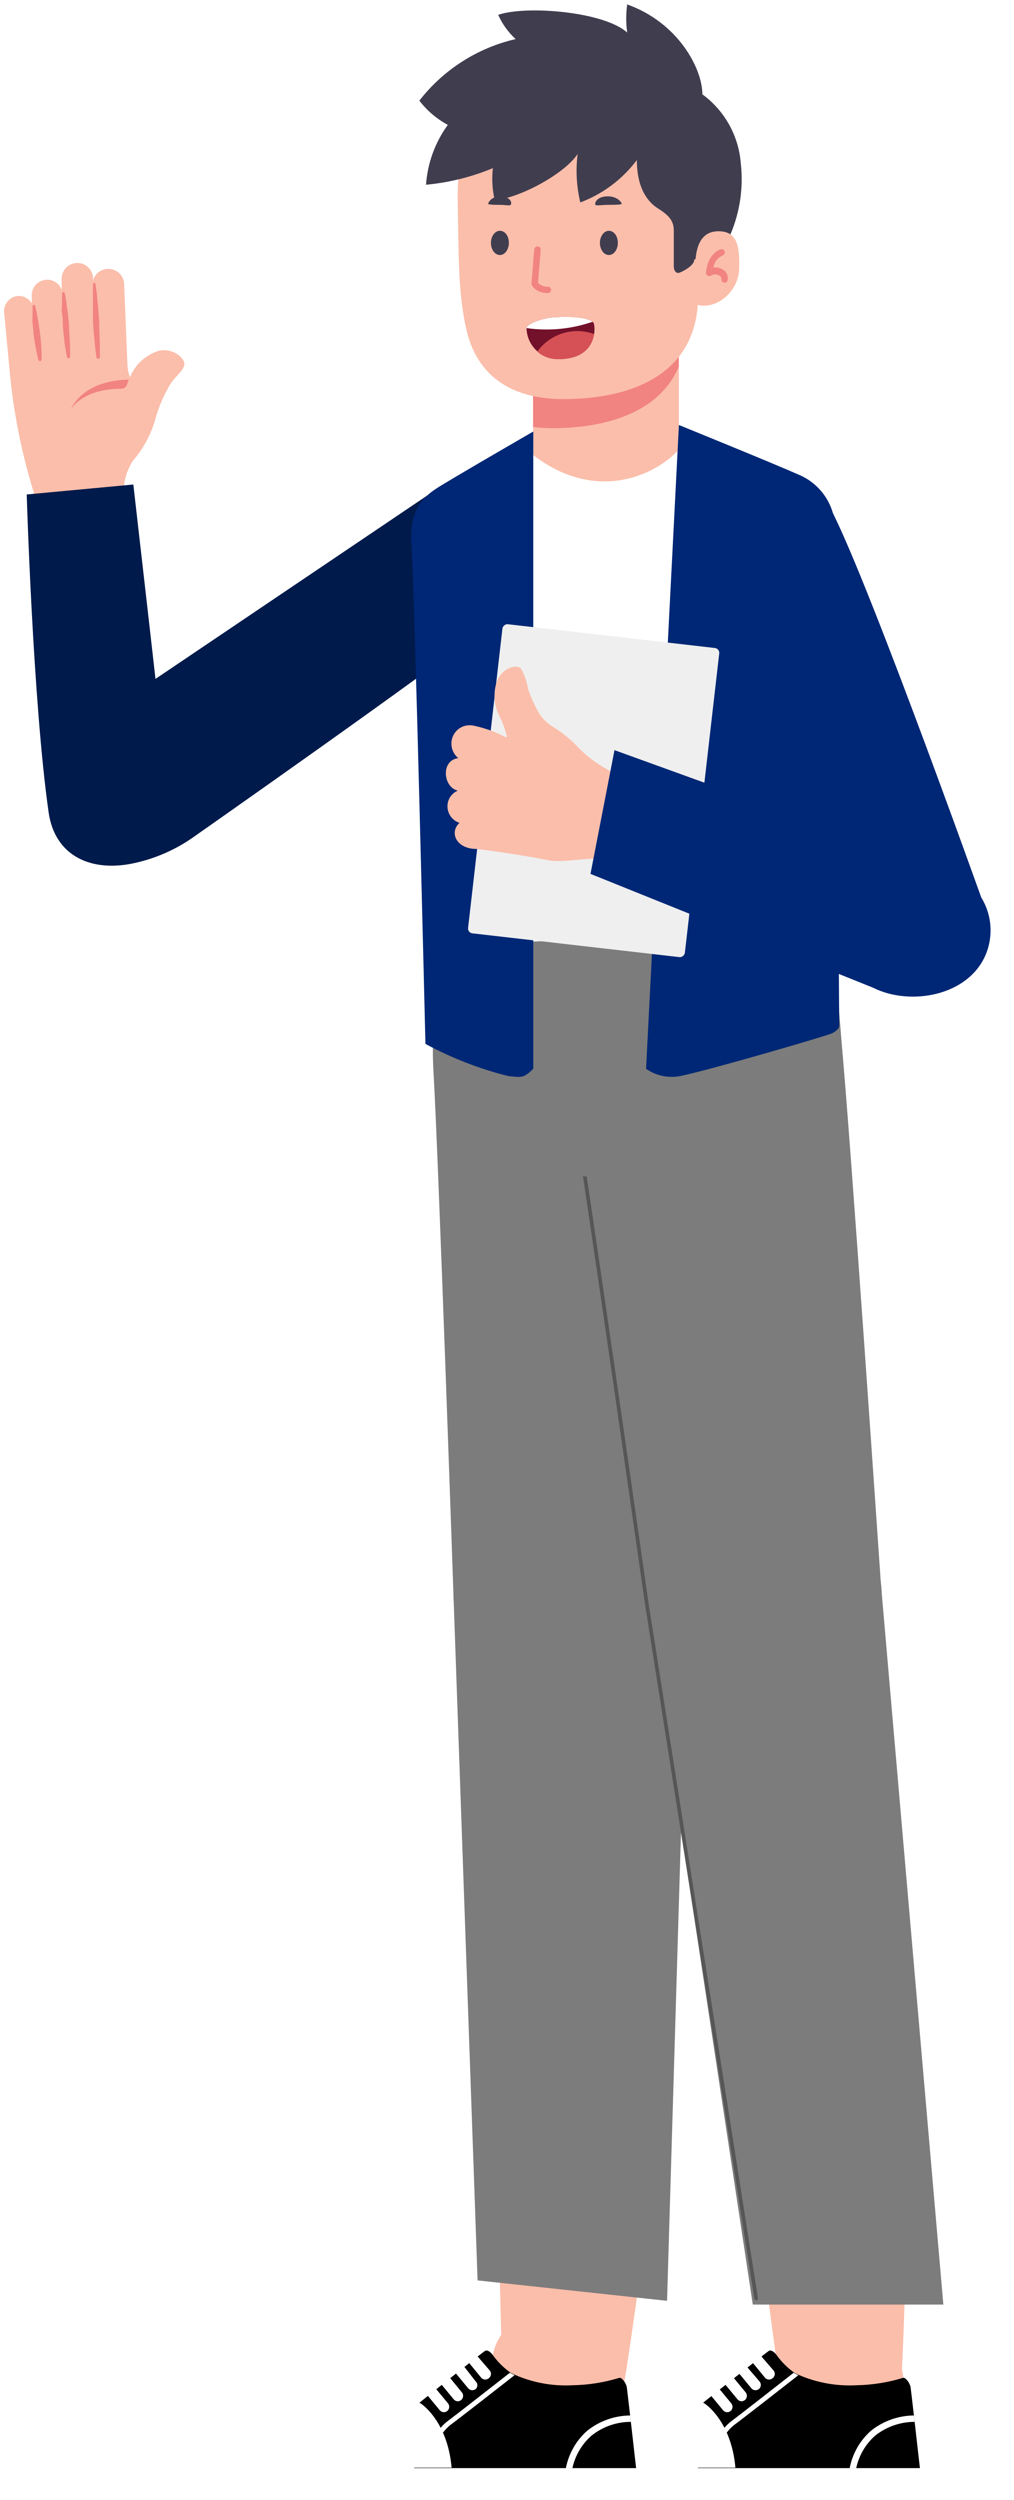<svg width="209" height="515" viewBox="0 0 209 515" fill="none" xmlns="http://www.w3.org/2000/svg">
<path d="M109.874 68.235H139.928V103.581H109.874V68.235Z" fill="#FBBEAA"/>
<path d="M139.812 68.235H109.88V87.955C111.187 88.117 112.503 88.201 113.821 88.204C124.147 88.204 135.696 85.384 139.912 75.524L139.812 68.235Z" fill="#F18380"/>
<path d="M94.346 42C94.57 52.209 94.346 60.272 96.168 68.06C97.99 75.848 103.656 82.213 116.137 82.213C128.618 82.213 142.847 78.145 143.845 62.544C145.892 60.322 149.212 52.409 149.337 43.547C149.462 34.686 148.788 15.94 128.568 13.069C108.349 10.198 93.771 17.612 94.346 42Z" fill="#FBBEAA"/>
<path d="M104.882 50.037C104.882 51.41 104.058 52.533 103.035 52.533C102.011 52.533 101.187 51.41 101.187 50.037C101.187 48.664 102.011 47.541 103.035 47.541C104.058 47.541 104.882 48.565 104.882 50.037Z" fill="#403D4F"/>
<path d="M127.345 50.037C127.345 51.41 126.521 52.533 125.498 52.533C124.475 52.533 123.651 51.41 123.651 50.037C123.651 48.664 124.5 47.541 125.498 47.541C126.496 47.541 127.345 48.565 127.345 50.037Z" fill="#403D4F"/>
<path d="M122.729 42.199C122.929 42.424 124.227 42.199 125.225 42.199C126.224 42.199 128.146 42.199 128.146 41.975C128.146 41.75 127.197 40.202 124.701 40.477C123.004 40.677 122.505 41.8 122.729 42.199Z" fill="#403D4F"/>
<path d="M105.256 42.199C105.106 42.424 103.983 42.199 103.109 42.199C102.236 42.199 100.613 42.199 100.613 41.975C100.613 41.75 101.412 40.202 103.534 40.477C105.256 40.677 105.581 41.8 105.256 42.199Z" fill="#403D4F"/>
<path d="M112.743 60.372C110.995 60.372 109.597 59.223 109.547 58.4L110.122 51.36C110.141 51.186 110.227 51.026 110.362 50.914C110.497 50.802 110.671 50.747 110.846 50.761C110.931 50.768 111.014 50.791 111.09 50.829C111.167 50.868 111.235 50.921 111.29 50.986C111.346 51.051 111.388 51.127 111.415 51.208C111.441 51.289 111.451 51.375 111.445 51.46L110.895 58.25C111.148 58.523 111.458 58.737 111.803 58.875C112.149 59.014 112.521 59.073 112.892 59.049C112.98 59.042 113.067 59.053 113.15 59.081C113.233 59.109 113.31 59.153 113.375 59.212C113.44 59.27 113.493 59.341 113.53 59.42C113.567 59.499 113.588 59.585 113.591 59.673C113.595 59.761 113.581 59.85 113.55 59.933C113.519 60.016 113.472 60.092 113.412 60.157C113.351 60.222 113.279 60.274 113.198 60.311C113.118 60.348 113.031 60.368 112.942 60.372H112.743Z" fill="#F18380"/>
<path d="M114.167 65.363C112.07 65.488 108.551 66.661 108.526 67.585C108.559 69.3 109.266 70.933 110.495 72.129C111.724 73.325 113.376 73.989 115.091 73.975C122.779 73.975 122.754 68.034 122.43 66.736C122.105 65.438 118.061 65.114 114.167 65.363Z" fill="#73102A"/>
<path d="M122.453 68.809C120.373 68.055 118.105 68.001 115.992 68.655C113.879 69.308 112.037 70.633 110.745 72.428C111.939 73.486 113.495 74.041 115.089 73.976C120.531 73.976 122.103 71.03 122.453 68.809Z" fill="#D65155"/>
<path d="M122.127 66.287C121.054 65.364 117.534 65.139 114.165 65.364C112.093 65.489 108.598 66.637 108.523 67.585C113.097 68.234 117.759 67.789 122.127 66.287Z" fill="white"/>
<path d="M131.266 32.963C131.266 39.104 133.762 41.775 135.634 42.948C137.506 44.121 138.879 45.294 138.879 47.416V54.905C138.879 55.754 139.378 56.403 140.027 56.178C140.676 55.953 143.098 54.73 143.098 53.507L150.586 48.215C152.534 43.601 153.256 38.562 152.683 33.587C152.46 30.798 151.638 28.089 150.272 25.646C148.907 23.204 147.03 21.085 144.77 19.434C144.77 14.117 139.778 4.656 129.269 0.912C129.012 2.834 129.012 4.781 129.269 6.703C124.501 2.385 108.45 1.062 102.684 3.059C103.53 4.95 104.753 6.649 106.279 8.051C98.402 9.87 91.394 14.349 86.434 20.732C88.014 22.792 90.013 24.494 92.3 25.724C89.677 29.333 88.12 33.605 87.807 38.056C92.546 37.617 97.192 36.464 101.586 34.636C101.34 36.83 101.467 39.049 101.96 41.201C106.953 40.901 116.388 35.809 119.059 31.715C118.641 35.049 118.827 38.432 119.608 41.7C124.249 39.961 128.294 36.929 131.266 32.963Z" fill="#403D4F"/>
<path d="M143.323 54.78C143.323 51.934 143.897 47.741 147.916 47.641C151.935 47.541 152.484 50.587 152.359 55.379C152.235 60.172 147.367 64.241 143.099 62.593L143.323 54.78Z" fill="#FBBEAA"/>
<path d="M149.239 58.225C149.067 58.188 148.915 58.089 148.813 57.945C148.711 57.802 148.668 57.625 148.69 57.451C148.69 57.313 148.652 57.178 148.582 57.06C148.512 56.941 148.411 56.843 148.291 56.777C148.031 56.607 147.727 56.517 147.417 56.517C147.107 56.517 146.803 56.607 146.543 56.777C146.437 56.838 146.317 56.87 146.194 56.87C146.071 56.87 145.951 56.838 145.844 56.777C145.736 56.715 145.648 56.623 145.59 56.513C145.533 56.402 145.508 56.277 145.52 56.153C145.894 52.134 148.44 51.385 148.54 51.36C148.626 51.334 148.715 51.325 148.804 51.335C148.893 51.345 148.978 51.373 149.056 51.418C149.133 51.462 149.2 51.522 149.253 51.594C149.306 51.666 149.344 51.748 149.364 51.834C149.41 52 149.389 52.177 149.305 52.327C149.22 52.476 149.08 52.587 148.915 52.633C148.419 52.863 147.986 53.21 147.656 53.645C147.325 54.08 147.106 54.59 147.018 55.129C147.702 55.018 148.403 55.16 148.99 55.529C149.336 55.724 149.616 56.019 149.794 56.375C149.972 56.73 150.04 57.131 149.988 57.526C149.997 57.624 149.983 57.723 149.948 57.816C149.913 57.908 149.857 57.991 149.785 58.058C149.712 58.126 149.626 58.176 149.531 58.205C149.437 58.233 149.337 58.24 149.239 58.225Z" fill="#F18380"/>
<path d="M169.79 102.429C175.452 109.708 202.732 186.218 202.732 186.218C172.4 176.512 187.475 172.792 170.979 175.567C170.979 175.567 145.205 120.87 144.479 116.875C143.721 113.726 144.061 110.413 145.443 107.483C146.825 104.554 149.166 102.185 152.079 100.768C160.197 96.617 164.128 95.149 169.79 102.429Z" fill="#002776"/>
<path d="M25.508 101.869C25.396 99.414 26.053 96.985 27.388 94.922C29.444 92.538 30.983 89.756 31.911 86.749C32.624 83.957 33.764 81.292 35.289 78.848C36.379 77.35 38.013 76.124 38.013 74.98C38.013 73.835 35.834 71.629 32.728 72.255C31.398 72.669 30.175 73.373 29.149 74.315C28.122 75.257 27.316 76.414 26.789 77.704C26.491 76.918 26.317 76.091 26.271 75.252L25.59 58.552C25.58 58.119 25.483 57.692 25.305 57.297C25.127 56.903 24.872 56.547 24.554 56.253C24.237 55.958 23.864 55.73 23.457 55.582C23.05 55.434 22.617 55.37 22.185 55.392C21.496 55.421 20.834 55.665 20.292 56.09C19.749 56.516 19.354 57.1 19.161 57.762V56.999C19.056 56.187 18.648 55.445 18.019 54.921C17.389 54.398 16.585 54.132 15.768 54.177C14.951 54.222 14.181 54.574 13.612 55.163C13.044 55.752 12.72 56.535 12.704 57.353V59.669C12.431 58.955 11.911 58.363 11.238 58C10.565 57.638 9.784 57.529 9.038 57.694C8.292 57.86 7.63 58.287 7.173 58.9C6.715 59.512 6.493 60.269 6.547 61.031V62.502C6.254 61.987 5.817 61.568 5.29 61.297C4.762 61.026 4.167 60.915 3.578 60.976C2.77 61.079 2.034 61.492 1.526 62.127C1.017 62.763 0.776 63.571 0.853 64.382L2.188 78.467C3.063 86.407 4.705 94.245 7.092 101.869C7.121 103.142 7.416 104.394 7.958 105.546C8.5 106.699 9.277 107.725 10.239 108.559C11.201 109.392 12.327 110.016 13.545 110.388C14.762 110.761 16.044 110.875 17.308 110.723C18.452 110.761 19.591 110.553 20.647 110.112C21.704 109.671 22.653 109.009 23.431 108.169C24.209 107.329 24.797 106.332 25.155 105.245C25.514 104.158 25.634 103.006 25.508 101.869Z" fill="#FBBEAA"/>
<path d="M24.963 80.074C25.999 80.074 26.08 79.421 26.544 78.222C24.228 78.222 17.499 78.658 14.556 84.324C17.526 80.238 23.22 80.074 24.963 80.074ZM19.678 58.525C19.678 58.525 19.842 59.478 20.005 60.868C20.005 61.576 20.169 62.421 20.223 63.292C20.278 64.164 20.359 65.118 20.441 66.017C20.441 67.924 20.577 69.803 20.577 71.22C20.577 72.637 20.577 73.59 20.577 73.59C20.577 73.636 20.568 73.681 20.55 73.722C20.532 73.764 20.505 73.801 20.472 73.832C20.439 73.862 20.399 73.886 20.357 73.901C20.314 73.915 20.268 73.921 20.223 73.917C20.146 73.913 20.073 73.885 20.014 73.836C19.955 73.787 19.914 73.72 19.896 73.645C19.896 73.645 19.733 72.691 19.596 71.275C19.46 69.858 19.242 67.978 19.16 66.098C19.16 65.145 19.16 64.191 19.16 63.374C19.16 62.557 19.16 61.658 19.16 60.95C19.16 59.506 19.16 58.579 19.16 58.579C19.16 58.534 19.17 58.489 19.188 58.448C19.206 58.406 19.232 58.369 19.266 58.338C19.299 58.307 19.338 58.284 19.381 58.269C19.424 58.254 19.47 58.249 19.515 58.252C19.567 58.282 19.61 58.326 19.639 58.379C19.668 58.432 19.681 58.492 19.678 58.552V58.525ZM13.358 60.432C13.358 60.432 13.521 61.249 13.712 62.448C13.712 63.074 13.903 63.783 13.984 64.546C14.066 65.308 14.148 66.126 14.229 66.943C14.229 68.578 14.42 70.212 14.447 71.438C14.475 72.664 14.447 73.509 14.447 73.509C14.444 73.552 14.432 73.594 14.412 73.632C14.393 73.67 14.366 73.704 14.333 73.732C14.3 73.76 14.262 73.781 14.221 73.794C14.18 73.807 14.136 73.812 14.093 73.808C14.02 73.803 13.951 73.774 13.896 73.724C13.842 73.675 13.806 73.608 13.794 73.536C13.794 73.536 13.63 72.719 13.439 71.52C13.249 70.321 13.085 68.659 12.949 67.052C12.949 66.235 12.949 65.417 12.786 64.655C12.622 63.892 12.786 63.156 12.786 62.53C12.786 61.304 12.786 60.486 12.786 60.486C12.786 60.441 12.795 60.396 12.813 60.355C12.831 60.313 12.857 60.276 12.891 60.245C12.924 60.214 12.963 60.191 13.006 60.176C13.049 60.161 13.095 60.156 13.14 60.159C13.2 60.184 13.253 60.226 13.291 60.279C13.329 60.331 13.353 60.394 13.358 60.459V60.432ZM7.255 63.02C7.255 63.02 7.419 63.701 7.637 64.736C7.637 65.227 7.855 65.826 7.936 66.48C8.018 67.134 8.127 67.815 8.236 68.496C8.427 69.885 8.508 71.22 8.563 72.31C8.617 73.4 8.563 74.053 8.563 74.053C8.563 74.099 8.554 74.144 8.536 74.185C8.518 74.227 8.491 74.264 8.458 74.295C8.424 74.326 8.385 74.349 8.342 74.364C8.299 74.379 8.254 74.384 8.209 74.38C8.139 74.377 8.073 74.351 8.019 74.307C7.965 74.263 7.926 74.203 7.909 74.135C7.909 74.135 7.718 73.454 7.528 72.446C7.337 71.438 7.065 70.022 6.901 68.659C6.901 67.951 6.765 67.27 6.71 66.616C6.656 65.962 6.71 65.363 6.71 64.845C6.71 63.81 6.71 63.102 6.71 63.102C6.71 63.056 6.719 63.011 6.738 62.97C6.756 62.928 6.782 62.891 6.816 62.86C6.849 62.83 6.888 62.806 6.931 62.791C6.974 62.777 7.019 62.771 7.065 62.775C7.115 62.803 7.158 62.842 7.191 62.889C7.224 62.936 7.246 62.99 7.255 63.047V63.02Z" fill="#F18380"/>
<path d="M91.419 99.806L32.044 139.851C32.294 141.9 27.482 99.806 27.482 99.806L5.505 101.857C5.505 101.857 6.789 144.714 10.023 167.348C11.307 176.33 18.783 179.736 27.648 177.802C32.026 176.847 36.146 175.051 39.813 172.477C55.569 161.418 99.774 130.267 103.388 126.348C109.624 119.587 109.624 114.522 106.04 108.956C102.457 103.39 94.788 98.97 91.419 99.806Z" fill="#001A4B"/>
<path d="M141.846 327.685C141.925 334.101 139.452 340.287 134.971 344.88C130.489 349.473 124.367 352.098 117.951 352.177C111.534 352.256 105.349 349.783 100.756 345.302C96.162 340.821 93.537 334.699 93.458 328.282C93.458 328.282 90.397 238.975 89.351 220.879C88.306 202.784 93.035 188.272 113.396 186.182C134.503 184.016 145.753 200.519 145.753 215.851C145.753 231.184 141.846 327.685 141.846 327.685Z" fill="#7C7C7C"/>
<path d="M181.547 325.968C181.961 329.139 181.743 332.361 180.905 335.448C180.067 338.534 178.624 341.424 176.662 343.95C174.7 346.475 172.256 348.587 169.472 350.162C166.689 351.737 163.62 352.745 160.445 353.126C157.269 353.508 154.049 353.256 150.972 352.386C147.894 351.515 145.02 350.043 142.515 348.054C140.01 346.066 137.924 343.6 136.378 340.8C134.832 338 133.856 334.921 133.508 331.742C133.508 331.742 120.913 243.281 117.926 225.409C114.939 207.538 118.1 192.579 138.112 188.322C158.871 183.917 171.839 199.125 173.407 214.358C174.975 229.591 181.547 325.968 181.547 325.968Z" fill="#7C7C7C"/>
<path d="M102.12 432.922C102.12 432.922 103.314 483.674 103.613 491.266C103.912 498.858 108.716 500.924 116.457 501.596C124.198 502.268 127.458 496.12 128.553 491.241C129.649 486.363 136.27 436.606 136.27 436.606L102.12 432.922Z" fill="#FBBEAA"/>
<path d="M102.991 468.317L131.54 471.378C133.756 455.672 136.27 436.531 136.27 436.531L102.12 432.847C102.12 432.847 102.568 451.864 102.991 468.317Z" fill="#F18380"/>
<path d="M141.846 327.685C141.806 324.508 141.142 321.369 139.89 318.449C138.638 315.529 136.823 312.884 134.548 310.665C132.274 308.446 129.585 306.697 126.635 305.517C123.684 304.338 120.531 303.751 117.353 303.79C114.176 303.829 111.038 304.494 108.118 305.746C105.197 306.998 102.552 308.813 100.333 311.087C98.115 313.362 96.365 316.051 95.186 319.001C94.006 321.951 93.419 325.105 93.458 328.282L98.436 469.742L137.49 473.949L141.846 327.685Z" fill="#7C7C7C"/>
<path d="M153.22 434.864C153.22 434.864 159.841 485.193 160.936 492.685C162.032 500.177 167.035 501.77 174.825 501.596C182.616 501.422 185.18 494.975 185.752 490.022C186.325 485.068 187.569 434.864 187.569 434.864H153.22Z" fill="#FBBEAA"/>
<path d="M157.999 469.96H186.723C187.221 454.129 187.694 434.864 187.694 434.864H153.22C153.22 434.864 155.709 453.632 157.999 469.96Z" fill="#F18380"/>
<path d="M181.546 325.968C180.72 319.649 177.433 313.911 172.401 310.001C167.368 306.091 160.997 304.324 154.669 305.085C148.342 305.845 142.57 309.072 138.608 314.063C134.646 319.054 132.813 325.407 133.507 331.742L155.162 474.72H194.439L181.546 325.968Z" fill="#7C7C7C"/>
<path d="M133.532 331.742L155.859 473.476" stroke="#565656" stroke-width="0.75" stroke-miterlimit="10" stroke-linecap="round"/>
<path d="M133.507 331.742C133.507 331.742 120.913 243.281 117.926 225.41" stroke="#565656" stroke-width="0.75" stroke-miterlimit="10" stroke-linecap="round"/>
<path d="M172.212 475.859C169.389 475.656 166.59 476.497 164.346 478.223C162.102 479.948 160.57 482.437 160.04 485.217L147.047 498.534V506.823H188.689C188.689 506.823 186.599 491.888 186.001 488.528C185.404 485.168 183.388 475.859 172.212 475.859Z" fill="#FBBEAA"/>
<path d="M160.066 485.118C159.593 484.471 158.921 483.973 158.448 484.272C157.975 484.57 145.405 494.527 144.808 495.024C144.44 495.37 144.162 495.8 143.997 496.277C143.832 496.754 143.786 497.263 143.862 497.762V508.44H189.611C189.611 508.44 187.819 492.66 187.694 491.789C187.57 490.917 186.699 489.772 186.201 489.797C183.061 490.759 179.802 491.279 176.518 491.341C172.154 491.572 167.801 490.717 163.849 488.851C162.384 487.832 161.104 486.57 160.066 485.118Z" fill="black"/>
<path d="M151.379 499.479C153.594 497.837 161.559 491.614 164.546 489.274L163.849 488.926C163.755 488.885 163.67 488.826 163.6 488.751C160.414 491.241 152.922 497.115 150.781 498.708C148.972 500.094 147.732 502.095 147.297 504.333L148.267 504.482C148.678 502.498 149.781 500.725 151.379 499.479Z" fill="white"/>
<path d="M188.366 497.563C185.142 497.596 182.022 498.709 179.505 500.724C177.23 502.74 175.689 505.454 175.124 508.44H176.469C177.018 505.852 178.378 503.507 180.352 501.745C182.668 499.89 185.548 498.88 188.516 498.882L188.366 497.563Z" fill="white"/>
<path d="M136.469 508.416H189.611C189.982 508.416 190.283 508.717 190.283 509.088V514.24C190.283 514.611 189.982 514.912 189.611 514.912H136.469C136.098 514.912 135.797 514.611 135.797 514.24V509.088C135.797 508.717 136.098 508.416 136.469 508.416Z" fill="white"/>
<path d="M144.932 494.925C144.459 494.725 142.145 495.397 139.133 498.359C137.879 499.656 136.976 501.25 136.51 502.992C136.044 504.734 136.03 506.567 136.47 508.316H151.578C150.732 498.758 145.405 495.124 144.932 494.925Z" fill="white"/>
<path d="M150.731 495.074C150.918 495.303 151.007 495.596 150.979 495.889C150.951 496.183 150.808 496.453 150.582 496.642C150.471 496.734 150.343 496.803 150.205 496.845C150.067 496.887 149.923 496.902 149.779 496.888C149.636 496.874 149.497 496.832 149.37 496.764C149.243 496.696 149.13 496.604 149.039 496.493L146.55 493.481C146.363 493.253 146.274 492.96 146.302 492.667C146.33 492.373 146.473 492.102 146.699 491.913C146.809 491.818 146.936 491.747 147.075 491.703C147.213 491.659 147.358 491.643 147.503 491.657C147.647 491.671 147.787 491.714 147.914 491.784C148.041 491.854 148.153 491.948 148.242 492.063L150.731 495.074Z" fill="white"/>
<path d="M153.693 492.809C153.88 493.037 153.969 493.33 153.941 493.623C153.913 493.917 153.77 494.188 153.544 494.377C153.434 494.472 153.306 494.543 153.168 494.587C153.03 494.631 152.885 494.647 152.74 494.633C152.596 494.619 152.456 494.576 152.329 494.506C152.202 494.436 152.09 494.342 152.001 494.227L149.512 491.216C149.331 490.985 149.246 490.694 149.274 490.402C149.302 490.11 149.44 489.84 149.661 489.648C149.771 489.553 149.898 489.481 150.036 489.437C150.175 489.393 150.32 489.377 150.465 489.391C150.609 489.405 150.749 489.449 150.876 489.518C151.003 489.588 151.115 489.683 151.204 489.797L153.693 492.809Z" fill="white"/>
<path d="M156.556 490.569C156.744 490.79 156.836 491.077 156.813 491.366C156.79 491.656 156.652 491.924 156.431 492.112C156.203 492.299 155.91 492.388 155.616 492.36C155.323 492.332 155.052 492.189 154.863 491.963L152.374 488.951C152.269 488.849 152.186 488.727 152.13 488.593C152.073 488.458 152.044 488.313 152.044 488.167C152.044 488.021 152.073 487.876 152.13 487.742C152.186 487.607 152.269 487.485 152.374 487.383C152.605 487.203 152.896 487.117 153.188 487.145C153.48 487.173 153.75 487.312 153.942 487.532L156.556 490.569Z" fill="white"/>
<path d="M159.443 488.304C159.535 488.415 159.603 488.543 159.645 488.681C159.688 488.819 159.702 488.963 159.688 489.107C159.674 489.25 159.632 489.389 159.565 489.516C159.497 489.643 159.405 489.756 159.294 489.847C159.084 490.053 158.803 490.168 158.509 490.168C158.216 490.168 157.935 490.053 157.725 489.847L155.236 486.811C155.05 486.582 154.961 486.289 154.989 485.996C155.017 485.702 155.159 485.432 155.386 485.243C155.497 485.151 155.625 485.082 155.763 485.04C155.9 484.998 156.045 484.983 156.188 484.997C156.332 485.011 156.471 485.053 156.598 485.121C156.725 485.189 156.838 485.281 156.929 485.392L159.443 488.304Z" fill="white"/>
<path d="M113.719 475.859C110.896 475.656 108.097 476.497 105.853 478.223C103.609 479.948 102.077 482.437 101.548 485.217L88.58 498.534V506.823H130.197C130.197 506.823 128.131 491.888 127.509 488.528C126.886 485.168 124.895 475.859 113.719 475.859Z" fill="#FBBEAA"/>
<path d="M101.573 485.118C101.1 484.471 100.452 483.973 99.955 484.272C99.457 484.57 86.912 494.527 86.34 495.024C85.767 495.522 85.369 496.144 85.369 497.762V508.44H131.118C131.118 508.44 129.326 492.66 129.201 491.789C129.077 490.917 128.205 489.772 127.708 489.797C124.568 490.759 121.309 491.279 118.025 491.341C113.669 491.576 109.323 490.721 105.381 488.851C103.904 487.838 102.615 486.574 101.573 485.118Z" fill="black"/>
<path d="M92.886 499.479C95.101 497.837 103.066 491.614 106.053 489.274L105.381 488.926C105.28 488.886 105.187 488.827 105.107 488.751C101.921 491.241 94.429 497.115 92.289 498.708C90.479 500.094 89.24 502.095 88.804 504.333L89.775 504.482C90.198 502.503 91.298 500.734 92.886 499.479Z" fill="white"/>
<path d="M129.874 497.563C126.649 497.596 123.529 498.709 121.013 500.724C118.738 502.74 117.197 505.454 116.632 508.44H117.976C118.532 505.849 119.901 503.504 121.884 501.745C124.189 499.886 127.062 498.875 130.023 498.882L129.874 497.563Z" fill="white"/>
<path d="M77.977 508.416H131.118C131.489 508.416 131.79 508.717 131.79 509.088V514.24C131.79 514.611 131.489 514.912 131.118 514.912H77.977C77.605 514.912 77.305 514.611 77.305 514.24V509.088C77.305 508.717 77.605 508.416 77.977 508.416Z" fill="white"/>
<path d="M86.439 494.925C85.966 494.725 83.651 495.397 80.64 498.359C79.386 499.656 78.483 501.25 78.017 502.992C77.551 504.734 77.537 506.567 77.976 508.316H93.085C92.239 498.758 86.912 495.124 86.439 494.925Z" fill="white"/>
<path d="M92.339 495.074C92.525 495.303 92.614 495.596 92.586 495.889C92.558 496.183 92.416 496.453 92.189 496.642C92.078 496.734 91.95 496.803 91.812 496.845C91.675 496.887 91.53 496.902 91.387 496.888C91.243 496.874 91.104 496.832 90.977 496.764C90.85 496.696 90.737 496.604 90.646 496.493L88.157 493.481C87.977 493.25 87.891 492.959 87.919 492.667C87.947 492.376 88.086 492.106 88.306 491.913C88.416 491.818 88.544 491.747 88.682 491.703C88.82 491.659 88.966 491.643 89.11 491.657C89.254 491.671 89.394 491.714 89.521 491.784C89.649 491.854 89.76 491.948 89.85 492.063L92.339 495.074Z" fill="white"/>
<path d="M95.201 492.809C95.387 493.037 95.476 493.33 95.448 493.624C95.42 493.917 95.278 494.188 95.051 494.377C94.942 494.472 94.814 494.544 94.676 494.588C94.537 494.632 94.392 494.647 94.248 494.633C94.103 494.619 93.963 494.576 93.836 494.506C93.709 494.437 93.597 494.342 93.508 494.228L91.019 491.216C90.838 490.985 90.753 490.694 90.781 490.402C90.809 490.11 90.947 489.84 91.168 489.648C91.397 489.461 91.689 489.372 91.983 489.4C92.277 489.428 92.547 489.571 92.736 489.797L95.201 492.809Z" fill="white"/>
<path d="M98.064 490.569C98.168 490.669 98.251 490.789 98.307 490.921C98.363 491.054 98.393 491.196 98.393 491.34C98.393 491.485 98.363 491.627 98.307 491.76C98.251 491.892 98.168 492.012 98.064 492.112C97.836 492.299 97.543 492.388 97.249 492.36C96.956 492.332 96.685 492.189 96.496 491.963L94.007 488.951C93.82 488.723 93.731 488.43 93.759 488.136C93.787 487.843 93.93 487.572 94.156 487.383C94.267 487.291 94.395 487.222 94.533 487.18C94.671 487.138 94.815 487.124 94.959 487.137C95.102 487.151 95.241 487.193 95.368 487.261C95.496 487.329 95.608 487.421 95.699 487.532L98.064 490.569Z" fill="white"/>
<path d="M100.95 488.304C101.041 488.415 101.11 488.543 101.152 488.681C101.194 488.819 101.209 488.963 101.195 489.107C101.181 489.25 101.139 489.389 101.071 489.516C101.004 489.643 100.912 489.756 100.8 489.847C100.591 490.053 100.309 490.168 100.016 490.168C99.723 490.168 99.442 490.053 99.232 489.847L96.743 486.811C96.557 486.582 96.468 486.289 96.496 485.996C96.524 485.702 96.666 485.432 96.892 485.243C97.004 485.151 97.132 485.082 97.269 485.04C97.407 484.998 97.552 484.983 97.695 484.997C97.838 485.011 97.978 485.053 98.105 485.121C98.232 485.189 98.344 485.281 98.436 485.392L100.95 488.304Z" fill="white"/>
<path d="M90.083 201.521C90.083 201.521 90.083 227.332 90.083 228.751C90.083 230.17 102.528 242.341 119.055 242.341C144.469 242.341 174.885 233.057 174.437 227.009C174.138 223.026 172.411 201.521 172.411 201.521H90.083Z" fill="#7C7C7C"/>
<path d="M108.567 92.649C122.505 104.597 136.361 97.628 140.924 91.405L160.837 100.117L155.859 192.212L89.899 194.701L92.388 106.339L108.567 92.649Z" fill="white"/>
<path d="M90.002 100.59C92.666 98.847 109.915 88.891 109.915 88.891V220.164C108.003 222.027 107.612 221.983 104.866 221.672L104.738 221.658C98.802 220.167 93.074 217.943 87.688 215.037C87.688 215.037 85.398 119.556 84.825 112.288C84.253 105.02 87.339 102.332 90.002 100.59Z" fill="#002776"/>
<path d="M136.533 221.626C135.323 221.369 134.177 220.872 133.163 220.164L139.933 87.547C139.933 87.547 159.472 95.487 164.674 97.802C166.837 98.714 168.691 100.229 170.015 102.167C171.339 104.105 172.077 106.383 172.142 108.729C172.465 113.11 172.913 210.208 172.988 211.054C173.063 211.9 172.341 212.373 171.569 212.821C170.797 213.269 146.405 220.388 140.207 221.658C138.993 221.893 137.743 221.882 136.533 221.626Z" fill="#002776"/>
<g filter="url(#filter0_d_203_569)">
<rect width="44.998" height="64.123" rx="1" transform="matrix(-0.993 -0.114 -0.114 0.993 146.357 133.6)" fill="#EFEFEF"/>
</g>
<path d="M127.405 159.585C124.216 158.238 121.333 156.241 118.938 153.722C117.456 152.166 115.775 150.816 113.941 149.707C112.864 149.035 111.936 148.147 111.213 147.1C110.258 145.476 109.467 143.761 108.853 141.981C108.626 140.449 108.105 138.972 107.319 137.634C106.571 136.948 103.933 137.315 102.564 139.976C102.092 141.162 101.878 142.438 101.937 143.72C101.995 145.001 102.325 146.259 102.904 147.408C103.585 148.786 104.119 150.232 104.496 151.721L104.247 151.87C102.161 150.763 99.931 149.959 97.626 149.484C96.79 149.297 95.919 149.398 95.154 149.771C94.388 150.144 93.773 150.767 93.407 151.539C93.041 152.311 92.945 153.188 93.135 154.029C93.326 154.869 93.791 155.624 94.456 156.172C90.859 156.585 91.267 162.133 94.355 162.866C93.694 163.144 93.136 163.62 92.756 164.23C92.377 164.841 92.194 165.556 92.233 166.28C92.271 167.003 92.53 167.7 92.973 168.276C93.416 168.851 94.023 169.278 94.711 169.499C92.518 171.521 94.121 174.854 98.103 174.868C101.339 175.197 109.993 176.552 113.004 177.2C116.015 177.848 122.066 176.415 124.01 177.016C126.904 178.076 130.265 178.094 132.829 170.479C135.392 162.865 130.383 160.569 127.405 159.585Z" fill="#FBBEAA"/>
<path d="M121.708 180.012L179.996 203.479C187.445 207.225 199.547 205.304 203.196 196.591C203.864 194.967 204.195 193.224 204.169 191.468C204.143 189.711 203.761 187.979 203.045 186.375C202.329 184.771 201.295 183.329 200.005 182.136C198.716 180.944 197.197 180.026 195.542 179.438L126.654 154.523L121.708 180.012Z" fill="#002776"/>
<defs>
<filter id="filter0_d_203_569" x="94.44" y="128.571" width="53.809" height="68.625" filterUnits="userSpaceOnUse" color-interpolation-filters="sRGB">
<feFlood flood-opacity="0" result="BackgroundImageFix"/>
<feColorMatrix in="SourceAlpha" type="matrix" values="0 0 0 0 0 0 0 0 0 0 0 0 0 0 0 0 0 0 127 0" result="hardAlpha"/>
<feOffset dx="2"/>
<feComposite in2="hardAlpha" operator="out"/>
<feColorMatrix type="matrix" values="0 0 0 0 0.604 0 0 0 0 0.6 0 0 0 0 0.631 0 0 0 1 0"/>
<feBlend mode="normal" in2="BackgroundImageFix" result="effect1_dropShadow_203_569"/>
<feBlend mode="normal" in="SourceGraphic" in2="effect1_dropShadow_203_569" result="shape"/>
</filter>
</defs>
</svg>
